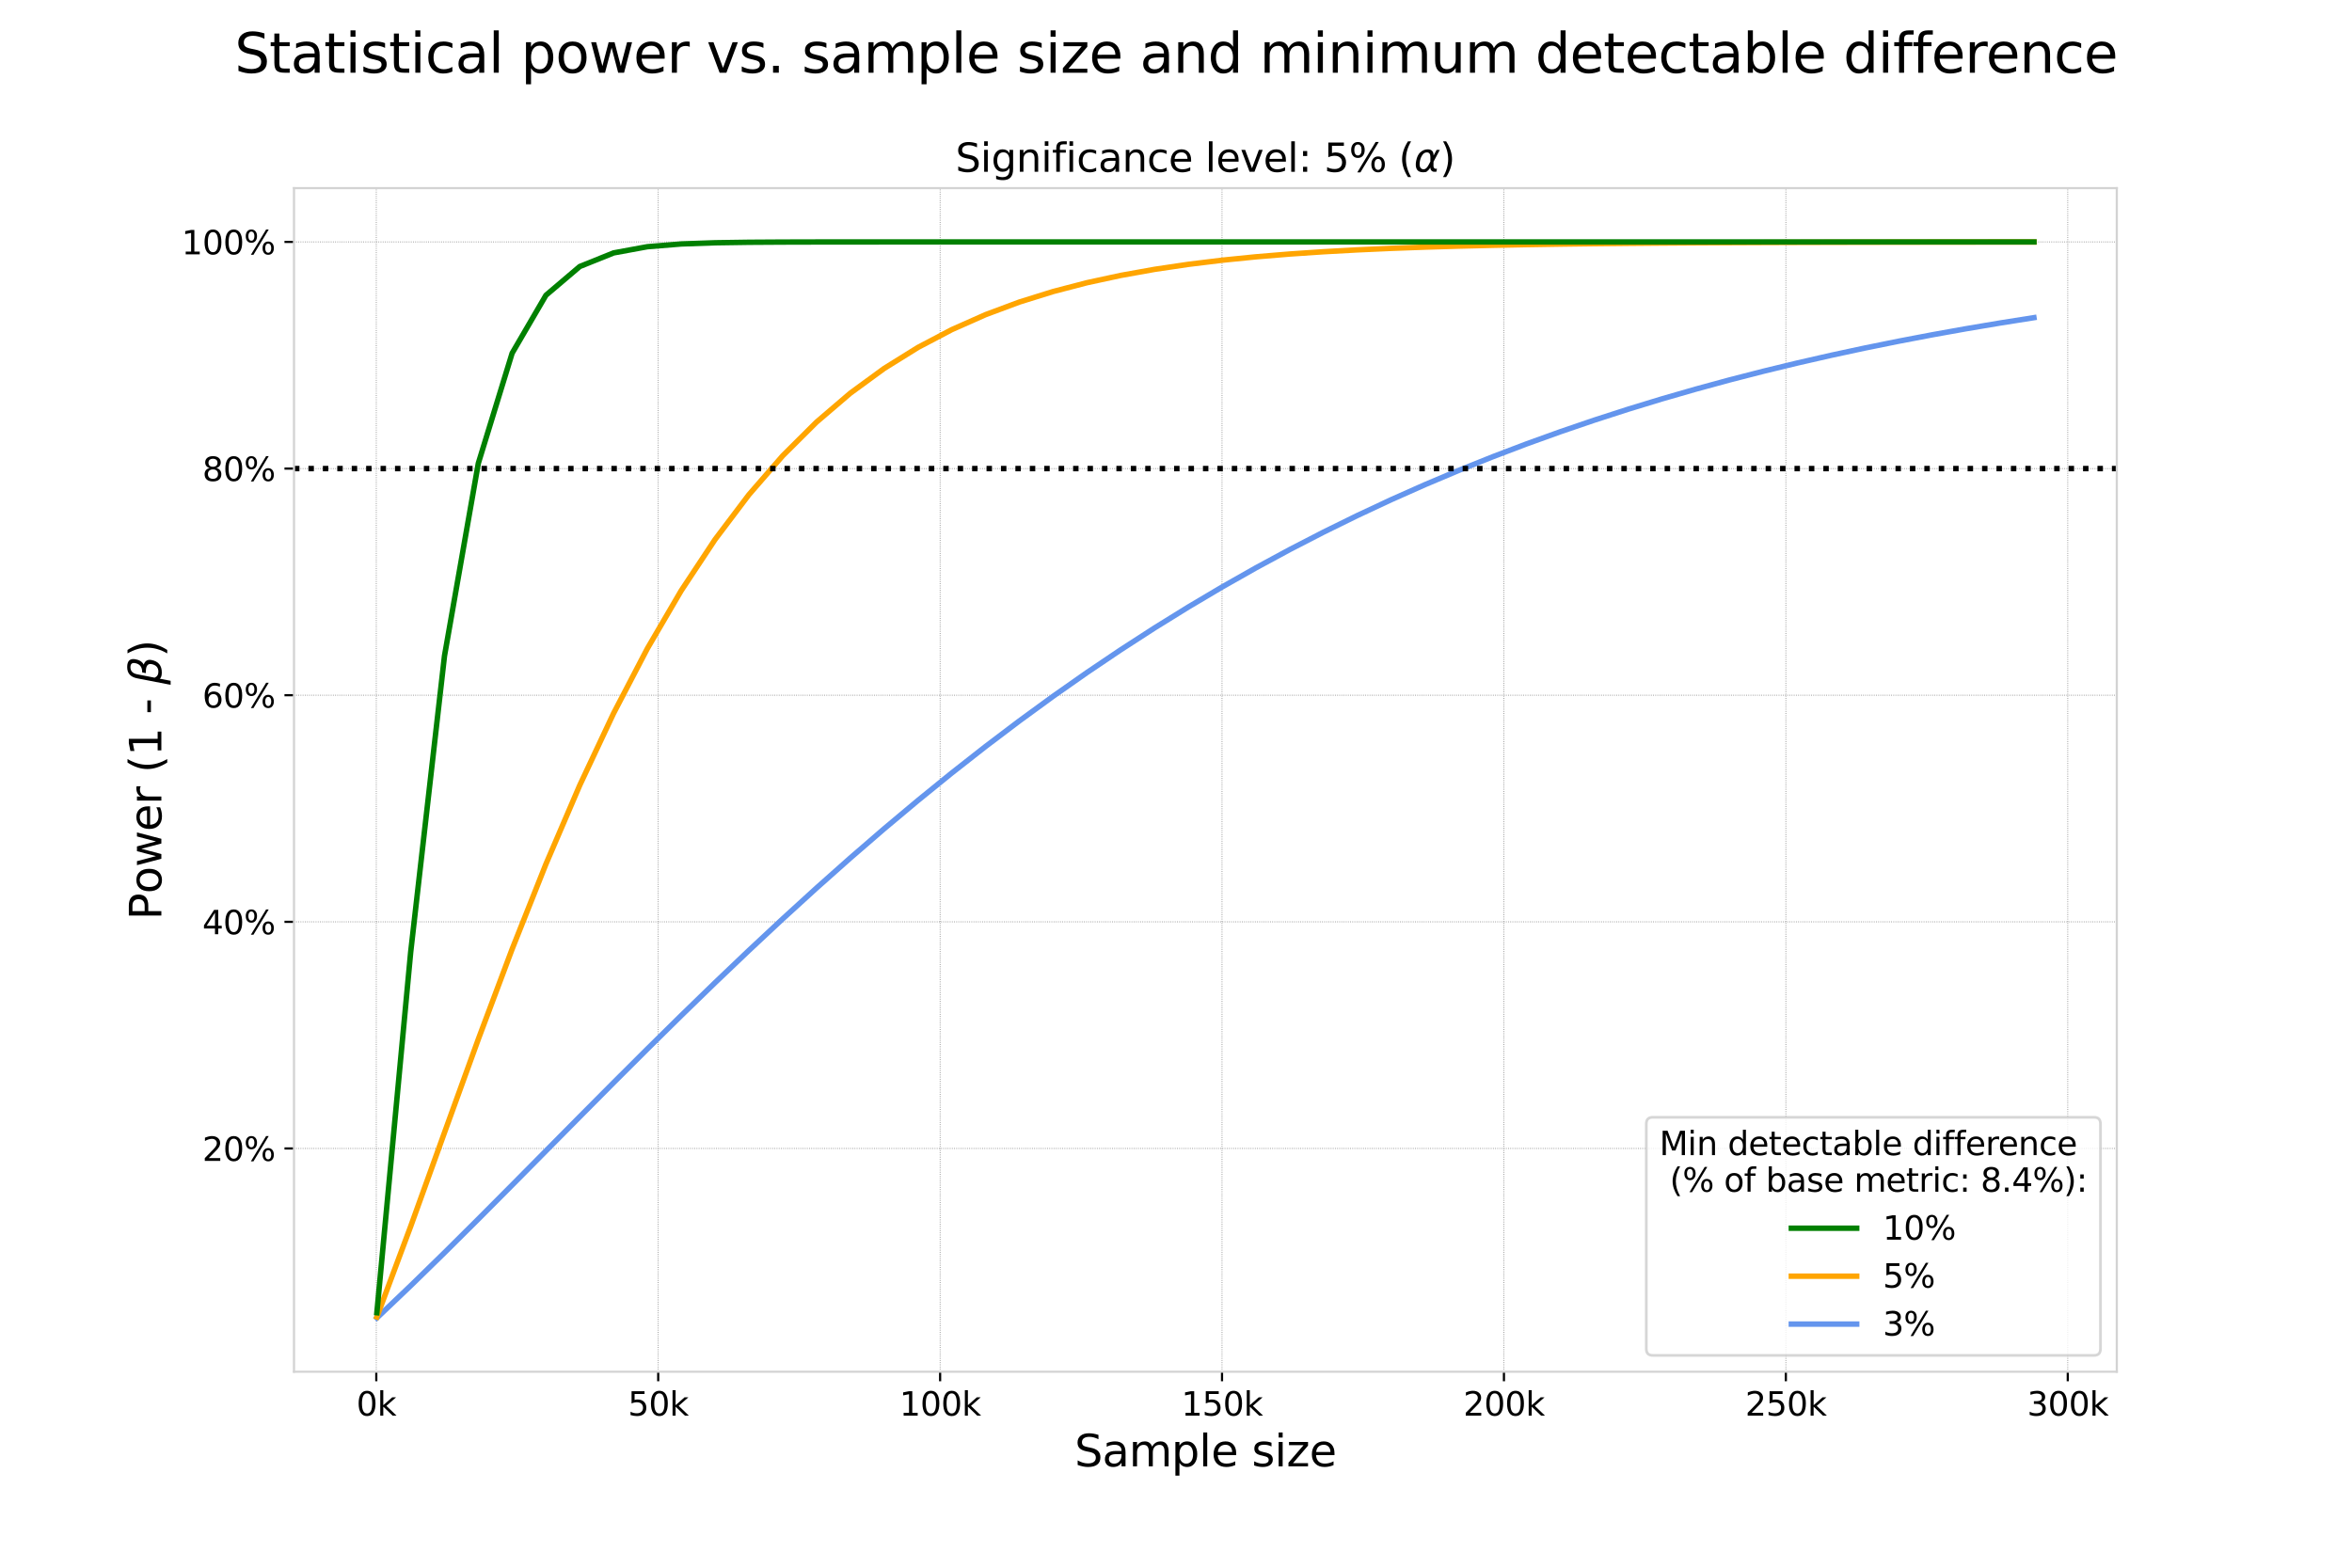 <?xml version="1.0" encoding="utf-8" standalone="no"?>
<!DOCTYPE svg PUBLIC "-//W3C//DTD SVG 1.1//EN"
  "http://www.w3.org/Graphics/SVG/1.1/DTD/svg11.dtd">
<svg height="576pt" version="1.1" viewBox="0 0 864 576" width="864pt" xmlns="http://www.w3.org/2000/svg" xmlns:xlink="http://www.w3.org/1999/xlink">
 <defs>
  <style type="text/css">*{stroke-linecap:butt;stroke-linejoin:round;}</style>
 </defs>
 <g id="figure_1">
  <g id="patch_1">
   <path d="M 0 576 
L 864 576 
L 864 0 
L 0 0 
z
" style="fill:#ffffff;"/>
  </g>
  <g id="axes_1">
   <g id="patch_2">
    <path d="M 108 504 
L 777.6 504 
L 777.6 69.12 
L 108 69.12 
z
" style="fill:#ffffff;"/>
   </g>
   <g id="matplotlib.axis_1">
    <g id="xtick_1">
     <g id="line2d_1">
      <path clip-path="url(#p4885c40aac)" d="M 138.229 504 
L 138.229 69.12 
" style="fill:none;stroke:#808080;stroke-dasharray:0.3,0.495;stroke-dashoffset:0;stroke-width:0.3;"/>
     </g>
     <g id="line2d_2">
      <defs>
       <path d="M 0 0 
L 0 3.5 
" id="m69c1e01cfa" style="stroke:#000000;stroke-width:0.8;"/>
      </defs>
      <g>
       <use style="stroke:#000000;stroke-width:0.8;" x="138.229" xlink:href="#m69c1e01cfa" y="504"/>
      </g>
     </g>
     <g id="text_1">
      <!-- 0k -->
      <g transform="translate(130.937 520.118)scale(0.12 -0.12)">
       <defs>
        <path d="M 2034 4250 
Q 1547 4250 1301 3770 
Q 1056 3291 1056 2328 
Q 1056 1369 1301 889 
Q 1547 409 2034 409 
Q 2525 409 2770 889 
Q 3016 1369 3016 2328 
Q 3016 3291 2770 3770 
Q 2525 4250 2034 4250 
z
M 2034 4750 
Q 2819 4750 3233 4129 
Q 3647 3509 3647 2328 
Q 3647 1150 3233 529 
Q 2819 -91 2034 -91 
Q 1250 -91 836 529 
Q 422 1150 422 2328 
Q 422 3509 836 4129 
Q 1250 4750 2034 4750 
z
" id="DejaVuSans-30" transform="scale(0.016)"/>
        <path d="M 581 4863 
L 1159 4863 
L 1159 1991 
L 2875 3500 
L 3609 3500 
L 1753 1863 
L 3688 0 
L 2938 0 
L 1159 1709 
L 1159 0 
L 581 0 
L 581 4863 
z
" id="DejaVuSans-6b" transform="scale(0.016)"/>
       </defs>
       <use xlink:href="#DejaVuSans-30"/>
       <use x="63.623" xlink:href="#DejaVuSans-6b"/>
      </g>
     </g>
    </g>
    <g id="xtick_2">
     <g id="line2d_3">
      <path clip-path="url(#p4885c40aac)" d="M 241.789 504 
L 241.789 69.12 
" style="fill:none;stroke:#808080;stroke-dasharray:0.3,0.495;stroke-dashoffset:0;stroke-width:0.3;"/>
     </g>
     <g id="line2d_4">
      <g>
       <use style="stroke:#000000;stroke-width:0.8;" x="241.789" xlink:href="#m69c1e01cfa" y="504"/>
      </g>
     </g>
     <g id="text_2">
      <!-- 50k -->
      <g transform="translate(230.679 520.118)scale(0.12 -0.12)">
       <defs>
        <path d="M 691 4666 
L 3169 4666 
L 3169 4134 
L 1269 4134 
L 1269 2991 
Q 1406 3038 1543 3061 
Q 1681 3084 1819 3084 
Q 2600 3084 3056 2656 
Q 3513 2228 3513 1497 
Q 3513 744 3044 326 
Q 2575 -91 1722 -91 
Q 1428 -91 1123 -41 
Q 819 9 494 109 
L 494 744 
Q 775 591 1075 516 
Q 1375 441 1709 441 
Q 2250 441 2565 725 
Q 2881 1009 2881 1497 
Q 2881 1984 2565 2268 
Q 2250 2553 1709 2553 
Q 1456 2553 1204 2497 
Q 953 2441 691 2322 
L 691 4666 
z
" id="DejaVuSans-35" transform="scale(0.016)"/>
       </defs>
       <use xlink:href="#DejaVuSans-35"/>
       <use x="63.623" xlink:href="#DejaVuSans-30"/>
       <use x="127.246" xlink:href="#DejaVuSans-6b"/>
      </g>
     </g>
    </g>
    <g id="xtick_3">
     <g id="line2d_5">
      <path clip-path="url(#p4885c40aac)" d="M 345.348 504 
L 345.348 69.12 
" style="fill:none;stroke:#808080;stroke-dasharray:0.3,0.495;stroke-dashoffset:0;stroke-width:0.3;"/>
     </g>
     <g id="line2d_6">
      <g>
       <use style="stroke:#000000;stroke-width:0.8;" x="345.348" xlink:href="#m69c1e01cfa" y="504"/>
      </g>
     </g>
     <g id="text_3">
      <!-- 100k -->
      <g transform="translate(330.422 520.118)scale(0.12 -0.12)">
       <defs>
        <path d="M 794 531 
L 1825 531 
L 1825 4091 
L 703 3866 
L 703 4441 
L 1819 4666 
L 2450 4666 
L 2450 531 
L 3481 531 
L 3481 0 
L 794 0 
L 794 531 
z
" id="DejaVuSans-31" transform="scale(0.016)"/>
       </defs>
       <use xlink:href="#DejaVuSans-31"/>
       <use x="63.623" xlink:href="#DejaVuSans-30"/>
       <use x="127.246" xlink:href="#DejaVuSans-30"/>
       <use x="190.869" xlink:href="#DejaVuSans-6b"/>
      </g>
     </g>
    </g>
    <g id="xtick_4">
     <g id="line2d_7">
      <path clip-path="url(#p4885c40aac)" d="M 448.908 504 
L 448.908 69.12 
" style="fill:none;stroke:#808080;stroke-dasharray:0.3,0.495;stroke-dashoffset:0;stroke-width:0.3;"/>
     </g>
     <g id="line2d_8">
      <g>
       <use style="stroke:#000000;stroke-width:0.8;" x="448.908" xlink:href="#m69c1e01cfa" y="504"/>
      </g>
     </g>
     <g id="text_4">
      <!-- 150k -->
      <g transform="translate(433.981 520.118)scale(0.12 -0.12)">
       <use xlink:href="#DejaVuSans-31"/>
       <use x="63.623" xlink:href="#DejaVuSans-35"/>
       <use x="127.246" xlink:href="#DejaVuSans-30"/>
       <use x="190.869" xlink:href="#DejaVuSans-6b"/>
      </g>
     </g>
    </g>
    <g id="xtick_5">
     <g id="line2d_9">
      <path clip-path="url(#p4885c40aac)" d="M 552.468 504 
L 552.468 69.12 
" style="fill:none;stroke:#808080;stroke-dasharray:0.3,0.495;stroke-dashoffset:0;stroke-width:0.3;"/>
     </g>
     <g id="line2d_10">
      <g>
       <use style="stroke:#000000;stroke-width:0.8;" x="552.468" xlink:href="#m69c1e01cfa" y="504"/>
      </g>
     </g>
     <g id="text_5">
      <!-- 200k -->
      <g transform="translate(537.541 520.118)scale(0.12 -0.12)">
       <defs>
        <path d="M 1228 531 
L 3431 531 
L 3431 0 
L 469 0 
L 469 531 
Q 828 903 1448 1529 
Q 2069 2156 2228 2338 
Q 2531 2678 2651 2914 
Q 2772 3150 2772 3378 
Q 2772 3750 2511 3984 
Q 2250 4219 1831 4219 
Q 1534 4219 1204 4116 
Q 875 4013 500 3803 
L 500 4441 
Q 881 4594 1212 4672 
Q 1544 4750 1819 4750 
Q 2544 4750 2975 4387 
Q 3406 4025 3406 3419 
Q 3406 3131 3298 2873 
Q 3191 2616 2906 2266 
Q 2828 2175 2409 1742 
Q 1991 1309 1228 531 
z
" id="DejaVuSans-32" transform="scale(0.016)"/>
       </defs>
       <use xlink:href="#DejaVuSans-32"/>
       <use x="63.623" xlink:href="#DejaVuSans-30"/>
       <use x="127.246" xlink:href="#DejaVuSans-30"/>
       <use x="190.869" xlink:href="#DejaVuSans-6b"/>
      </g>
     </g>
    </g>
    <g id="xtick_6">
     <g id="line2d_11">
      <path clip-path="url(#p4885c40aac)" d="M 656.027 504 
L 656.027 69.12 
" style="fill:none;stroke:#808080;stroke-dasharray:0.3,0.495;stroke-dashoffset:0;stroke-width:0.3;"/>
     </g>
     <g id="line2d_12">
      <g>
       <use style="stroke:#000000;stroke-width:0.8;" x="656.027" xlink:href="#m69c1e01cfa" y="504"/>
      </g>
     </g>
     <g id="text_6">
      <!-- 250k -->
      <g transform="translate(641.1 520.118)scale(0.12 -0.12)">
       <use xlink:href="#DejaVuSans-32"/>
       <use x="63.623" xlink:href="#DejaVuSans-35"/>
       <use x="127.246" xlink:href="#DejaVuSans-30"/>
       <use x="190.869" xlink:href="#DejaVuSans-6b"/>
      </g>
     </g>
    </g>
    <g id="xtick_7">
     <g id="line2d_13">
      <path clip-path="url(#p4885c40aac)" d="M 759.587 504 
L 759.587 69.12 
" style="fill:none;stroke:#808080;stroke-dasharray:0.3,0.495;stroke-dashoffset:0;stroke-width:0.3;"/>
     </g>
     <g id="line2d_14">
      <g>
       <use style="stroke:#000000;stroke-width:0.8;" x="759.587" xlink:href="#m69c1e01cfa" y="504"/>
      </g>
     </g>
     <g id="text_7">
      <!-- 300k -->
      <g transform="translate(744.66 520.118)scale(0.12 -0.12)">
       <defs>
        <path d="M 2597 2516 
Q 3050 2419 3304 2112 
Q 3559 1806 3559 1356 
Q 3559 666 3084 287 
Q 2609 -91 1734 -91 
Q 1441 -91 1130 -33 
Q 819 25 488 141 
L 488 750 
Q 750 597 1062 519 
Q 1375 441 1716 441 
Q 2309 441 2620 675 
Q 2931 909 2931 1356 
Q 2931 1769 2642 2001 
Q 2353 2234 1838 2234 
L 1294 2234 
L 1294 2753 
L 1863 2753 
Q 2328 2753 2575 2939 
Q 2822 3125 2822 3475 
Q 2822 3834 2567 4026 
Q 2313 4219 1838 4219 
Q 1578 4219 1281 4162 
Q 984 4106 628 3988 
L 628 4550 
Q 988 4650 1302 4700 
Q 1616 4750 1894 4750 
Q 2613 4750 3031 4423 
Q 3450 4097 3450 3541 
Q 3450 3153 3228 2886 
Q 3006 2619 2597 2516 
z
" id="DejaVuSans-33" transform="scale(0.016)"/>
       </defs>
       <use xlink:href="#DejaVuSans-33"/>
       <use x="63.623" xlink:href="#DejaVuSans-30"/>
       <use x="127.246" xlink:href="#DejaVuSans-30"/>
       <use x="190.869" xlink:href="#DejaVuSans-6b"/>
      </g>
     </g>
    </g>
    <g id="text_8">
     <!-- Sample size -->
     <g transform="translate(394.749 538.771)scale(0.16 -0.16)">
      <defs>
       <path d="M 3425 4513 
L 3425 3897 
Q 3066 4069 2747 4153 
Q 2428 4238 2131 4238 
Q 1616 4238 1336 4038 
Q 1056 3838 1056 3469 
Q 1056 3159 1242 3001 
Q 1428 2844 1947 2747 
L 2328 2669 
Q 3034 2534 3370 2195 
Q 3706 1856 3706 1288 
Q 3706 609 3251 259 
Q 2797 -91 1919 -91 
Q 1588 -91 1214 -16 
Q 841 59 441 206 
L 441 856 
Q 825 641 1194 531 
Q 1563 422 1919 422 
Q 2459 422 2753 634 
Q 3047 847 3047 1241 
Q 3047 1584 2836 1778 
Q 2625 1972 2144 2069 
L 1759 2144 
Q 1053 2284 737 2584 
Q 422 2884 422 3419 
Q 422 4038 858 4394 
Q 1294 4750 2059 4750 
Q 2388 4750 2728 4690 
Q 3069 4631 3425 4513 
z
" id="DejaVuSans-53" transform="scale(0.016)"/>
       <path d="M 2194 1759 
Q 1497 1759 1228 1600 
Q 959 1441 959 1056 
Q 959 750 1161 570 
Q 1363 391 1709 391 
Q 2188 391 2477 730 
Q 2766 1069 2766 1631 
L 2766 1759 
L 2194 1759 
z
M 3341 1997 
L 3341 0 
L 2766 0 
L 2766 531 
Q 2569 213 2275 61 
Q 1981 -91 1556 -91 
Q 1019 -91 701 211 
Q 384 513 384 1019 
Q 384 1609 779 1909 
Q 1175 2209 1959 2209 
L 2766 2209 
L 2766 2266 
Q 2766 2663 2505 2880 
Q 2244 3097 1772 3097 
Q 1472 3097 1187 3025 
Q 903 2953 641 2809 
L 641 3341 
Q 956 3463 1253 3523 
Q 1550 3584 1831 3584 
Q 2591 3584 2966 3190 
Q 3341 2797 3341 1997 
z
" id="DejaVuSans-61" transform="scale(0.016)"/>
       <path d="M 3328 2828 
Q 3544 3216 3844 3400 
Q 4144 3584 4550 3584 
Q 5097 3584 5394 3201 
Q 5691 2819 5691 2113 
L 5691 0 
L 5113 0 
L 5113 2094 
Q 5113 2597 4934 2840 
Q 4756 3084 4391 3084 
Q 3944 3084 3684 2787 
Q 3425 2491 3425 1978 
L 3425 0 
L 2847 0 
L 2847 2094 
Q 2847 2600 2669 2842 
Q 2491 3084 2119 3084 
Q 1678 3084 1418 2786 
Q 1159 2488 1159 1978 
L 1159 0 
L 581 0 
L 581 3500 
L 1159 3500 
L 1159 2956 
Q 1356 3278 1631 3431 
Q 1906 3584 2284 3584 
Q 2666 3584 2933 3390 
Q 3200 3197 3328 2828 
z
" id="DejaVuSans-6d" transform="scale(0.016)"/>
       <path d="M 1159 525 
L 1159 -1331 
L 581 -1331 
L 581 3500 
L 1159 3500 
L 1159 2969 
Q 1341 3281 1617 3432 
Q 1894 3584 2278 3584 
Q 2916 3584 3314 3078 
Q 3713 2572 3713 1747 
Q 3713 922 3314 415 
Q 2916 -91 2278 -91 
Q 1894 -91 1617 61 
Q 1341 213 1159 525 
z
M 3116 1747 
Q 3116 2381 2855 2742 
Q 2594 3103 2138 3103 
Q 1681 3103 1420 2742 
Q 1159 2381 1159 1747 
Q 1159 1113 1420 752 
Q 1681 391 2138 391 
Q 2594 391 2855 752 
Q 3116 1113 3116 1747 
z
" id="DejaVuSans-70" transform="scale(0.016)"/>
       <path d="M 603 4863 
L 1178 4863 
L 1178 0 
L 603 0 
L 603 4863 
z
" id="DejaVuSans-6c" transform="scale(0.016)"/>
       <path d="M 3597 1894 
L 3597 1613 
L 953 1613 
Q 991 1019 1311 708 
Q 1631 397 2203 397 
Q 2534 397 2845 478 
Q 3156 559 3463 722 
L 3463 178 
Q 3153 47 2828 -22 
Q 2503 -91 2169 -91 
Q 1331 -91 842 396 
Q 353 884 353 1716 
Q 353 2575 817 3079 
Q 1281 3584 2069 3584 
Q 2775 3584 3186 3129 
Q 3597 2675 3597 1894 
z
M 3022 2063 
Q 3016 2534 2758 2815 
Q 2500 3097 2075 3097 
Q 1594 3097 1305 2825 
Q 1016 2553 972 2059 
L 3022 2063 
z
" id="DejaVuSans-65" transform="scale(0.016)"/>
       <path id="DejaVuSans-20" transform="scale(0.016)"/>
       <path d="M 2834 3397 
L 2834 2853 
Q 2591 2978 2328 3040 
Q 2066 3103 1784 3103 
Q 1356 3103 1142 2972 
Q 928 2841 928 2578 
Q 928 2378 1081 2264 
Q 1234 2150 1697 2047 
L 1894 2003 
Q 2506 1872 2764 1633 
Q 3022 1394 3022 966 
Q 3022 478 2636 193 
Q 2250 -91 1575 -91 
Q 1294 -91 989 -36 
Q 684 19 347 128 
L 347 722 
Q 666 556 975 473 
Q 1284 391 1588 391 
Q 1994 391 2212 530 
Q 2431 669 2431 922 
Q 2431 1156 2273 1281 
Q 2116 1406 1581 1522 
L 1381 1569 
Q 847 1681 609 1914 
Q 372 2147 372 2553 
Q 372 3047 722 3315 
Q 1072 3584 1716 3584 
Q 2034 3584 2315 3537 
Q 2597 3491 2834 3397 
z
" id="DejaVuSans-73" transform="scale(0.016)"/>
       <path d="M 603 3500 
L 1178 3500 
L 1178 0 
L 603 0 
L 603 3500 
z
M 603 4863 
L 1178 4863 
L 1178 4134 
L 603 4134 
L 603 4863 
z
" id="DejaVuSans-69" transform="scale(0.016)"/>
       <path d="M 353 3500 
L 3084 3500 
L 3084 2975 
L 922 459 
L 3084 459 
L 3084 0 
L 275 0 
L 275 525 
L 2438 3041 
L 353 3041 
L 353 3500 
z
" id="DejaVuSans-7a" transform="scale(0.016)"/>
      </defs>
      <use xlink:href="#DejaVuSans-53"/>
      <use x="63.477" xlink:href="#DejaVuSans-61"/>
      <use x="124.756" xlink:href="#DejaVuSans-6d"/>
      <use x="222.168" xlink:href="#DejaVuSans-70"/>
      <use x="285.645" xlink:href="#DejaVuSans-6c"/>
      <use x="313.428" xlink:href="#DejaVuSans-65"/>
      <use x="374.951" xlink:href="#DejaVuSans-20"/>
      <use x="406.738" xlink:href="#DejaVuSans-73"/>
      <use x="458.838" xlink:href="#DejaVuSans-69"/>
      <use x="486.621" xlink:href="#DejaVuSans-7a"/>
      <use x="539.111" xlink:href="#DejaVuSans-65"/>
     </g>
    </g>
   </g>
   <g id="matplotlib.axis_2">
    <g id="ytick_1">
     <g id="line2d_15">
      <path clip-path="url(#p4885c40aac)" d="M 108 421.973 
L 777.6 421.973 
" style="fill:none;stroke:#808080;stroke-dasharray:0.3,0.495;stroke-dashoffset:0;stroke-width:0.3;"/>
     </g>
     <g id="line2d_16">
      <defs>
       <path d="M 0 0 
L -3.5 0 
" id="md72b077696" style="stroke:#000000;stroke-width:0.8;"/>
      </defs>
      <g>
       <use style="stroke:#000000;stroke-width:0.8;" x="108" xlink:href="#md72b077696" y="421.973"/>
      </g>
     </g>
     <g id="text_9">
      <!-- 20% -->
      <g transform="translate(74.328 426.532)scale(0.12 -0.12)">
       <defs>
        <path d="M 4653 2053 
Q 4381 2053 4226 1822 
Q 4072 1591 4072 1178 
Q 4072 772 4226 539 
Q 4381 306 4653 306 
Q 4919 306 5073 539 
Q 5228 772 5228 1178 
Q 5228 1588 5073 1820 
Q 4919 2053 4653 2053 
z
M 4653 2450 
Q 5147 2450 5437 2106 
Q 5728 1763 5728 1178 
Q 5728 594 5436 251 
Q 5144 -91 4653 -91 
Q 4153 -91 3862 251 
Q 3572 594 3572 1178 
Q 3572 1766 3864 2108 
Q 4156 2450 4653 2450 
z
M 1428 4353 
Q 1159 4353 1004 4120 
Q 850 3888 850 3481 
Q 850 3069 1003 2837 
Q 1156 2606 1428 2606 
Q 1700 2606 1854 2837 
Q 2009 3069 2009 3481 
Q 2009 3884 1853 4118 
Q 1697 4353 1428 4353 
z
M 4250 4750 
L 4750 4750 
L 1831 -91 
L 1331 -91 
L 4250 4750 
z
M 1428 4750 
Q 1922 4750 2215 4408 
Q 2509 4066 2509 3481 
Q 2509 2891 2217 2550 
Q 1925 2209 1428 2209 
Q 931 2209 642 2551 
Q 353 2894 353 3481 
Q 353 4063 643 4406 
Q 934 4750 1428 4750 
z
" id="DejaVuSans-25" transform="scale(0.016)"/>
       </defs>
       <use xlink:href="#DejaVuSans-32"/>
       <use x="63.623" xlink:href="#DejaVuSans-30"/>
       <use x="127.246" xlink:href="#DejaVuSans-25"/>
      </g>
     </g>
    </g>
    <g id="ytick_2">
     <g id="line2d_17">
      <path clip-path="url(#p4885c40aac)" d="M 108 338.702 
L 777.6 338.702 
" style="fill:none;stroke:#808080;stroke-dasharray:0.3,0.495;stroke-dashoffset:0;stroke-width:0.3;"/>
     </g>
     <g id="line2d_18">
      <g>
       <use style="stroke:#000000;stroke-width:0.8;" x="108" xlink:href="#md72b077696" y="338.702"/>
      </g>
     </g>
     <g id="text_10">
      <!-- 40% -->
      <g transform="translate(74.328 343.261)scale(0.12 -0.12)">
       <defs>
        <path d="M 2419 4116 
L 825 1625 
L 2419 1625 
L 2419 4116 
z
M 2253 4666 
L 3047 4666 
L 3047 1625 
L 3713 1625 
L 3713 1100 
L 3047 1100 
L 3047 0 
L 2419 0 
L 2419 1100 
L 313 1100 
L 313 1709 
L 2253 4666 
z
" id="DejaVuSans-34" transform="scale(0.016)"/>
       </defs>
       <use xlink:href="#DejaVuSans-34"/>
       <use x="63.623" xlink:href="#DejaVuSans-30"/>
       <use x="127.246" xlink:href="#DejaVuSans-25"/>
      </g>
     </g>
    </g>
    <g id="ytick_3">
     <g id="line2d_19">
      <path clip-path="url(#p4885c40aac)" d="M 108 255.43 
L 777.6 255.43 
" style="fill:none;stroke:#808080;stroke-dasharray:0.3,0.495;stroke-dashoffset:0;stroke-width:0.3;"/>
     </g>
     <g id="line2d_20">
      <g>
       <use style="stroke:#000000;stroke-width:0.8;" x="108" xlink:href="#md72b077696" y="255.43"/>
      </g>
     </g>
     <g id="text_11">
      <!-- 60% -->
      <g transform="translate(74.328 259.989)scale(0.12 -0.12)">
       <defs>
        <path d="M 2113 2584 
Q 1688 2584 1439 2293 
Q 1191 2003 1191 1497 
Q 1191 994 1439 701 
Q 1688 409 2113 409 
Q 2538 409 2786 701 
Q 3034 994 3034 1497 
Q 3034 2003 2786 2293 
Q 2538 2584 2113 2584 
z
M 3366 4563 
L 3366 3988 
Q 3128 4100 2886 4159 
Q 2644 4219 2406 4219 
Q 1781 4219 1451 3797 
Q 1122 3375 1075 2522 
Q 1259 2794 1537 2939 
Q 1816 3084 2150 3084 
Q 2853 3084 3261 2657 
Q 3669 2231 3669 1497 
Q 3669 778 3244 343 
Q 2819 -91 2113 -91 
Q 1303 -91 875 529 
Q 447 1150 447 2328 
Q 447 3434 972 4092 
Q 1497 4750 2381 4750 
Q 2619 4750 2861 4703 
Q 3103 4656 3366 4563 
z
" id="DejaVuSans-36" transform="scale(0.016)"/>
       </defs>
       <use xlink:href="#DejaVuSans-36"/>
       <use x="63.623" xlink:href="#DejaVuSans-30"/>
       <use x="127.246" xlink:href="#DejaVuSans-25"/>
      </g>
     </g>
    </g>
    <g id="ytick_4">
     <g id="line2d_21">
      <path clip-path="url(#p4885c40aac)" d="M 108 172.159 
L 777.6 172.159 
" style="fill:none;stroke:#808080;stroke-dasharray:0.3,0.495;stroke-dashoffset:0;stroke-width:0.3;"/>
     </g>
     <g id="line2d_22">
      <g>
       <use style="stroke:#000000;stroke-width:0.8;" x="108" xlink:href="#md72b077696" y="172.159"/>
      </g>
     </g>
     <g id="text_12">
      <!-- 80% -->
      <g transform="translate(74.328 176.718)scale(0.12 -0.12)">
       <defs>
        <path d="M 2034 2216 
Q 1584 2216 1326 1975 
Q 1069 1734 1069 1313 
Q 1069 891 1326 650 
Q 1584 409 2034 409 
Q 2484 409 2743 651 
Q 3003 894 3003 1313 
Q 3003 1734 2745 1975 
Q 2488 2216 2034 2216 
z
M 1403 2484 
Q 997 2584 770 2862 
Q 544 3141 544 3541 
Q 544 4100 942 4425 
Q 1341 4750 2034 4750 
Q 2731 4750 3128 4425 
Q 3525 4100 3525 3541 
Q 3525 3141 3298 2862 
Q 3072 2584 2669 2484 
Q 3125 2378 3379 2068 
Q 3634 1759 3634 1313 
Q 3634 634 3220 271 
Q 2806 -91 2034 -91 
Q 1263 -91 848 271 
Q 434 634 434 1313 
Q 434 1759 690 2068 
Q 947 2378 1403 2484 
z
M 1172 3481 
Q 1172 3119 1398 2916 
Q 1625 2713 2034 2713 
Q 2441 2713 2670 2916 
Q 2900 3119 2900 3481 
Q 2900 3844 2670 4047 
Q 2441 4250 2034 4250 
Q 1625 4250 1398 4047 
Q 1172 3844 1172 3481 
z
" id="DejaVuSans-38" transform="scale(0.016)"/>
       </defs>
       <use xlink:href="#DejaVuSans-38"/>
       <use x="63.623" xlink:href="#DejaVuSans-30"/>
       <use x="127.246" xlink:href="#DejaVuSans-25"/>
      </g>
     </g>
    </g>
    <g id="ytick_5">
     <g id="line2d_23">
      <path clip-path="url(#p4885c40aac)" d="M 108 88.887 
L 777.6 88.887 
" style="fill:none;stroke:#808080;stroke-dasharray:0.3,0.495;stroke-dashoffset:0;stroke-width:0.3;"/>
     </g>
     <g id="line2d_24">
      <g>
       <use style="stroke:#000000;stroke-width:0.8;" x="108" xlink:href="#md72b077696" y="88.887"/>
      </g>
     </g>
     <g id="text_13">
      <!-- 100% -->
      <g transform="translate(66.693 93.446)scale(0.12 -0.12)">
       <use xlink:href="#DejaVuSans-31"/>
       <use x="63.623" xlink:href="#DejaVuSans-30"/>
       <use x="127.246" xlink:href="#DejaVuSans-30"/>
       <use x="190.869" xlink:href="#DejaVuSans-25"/>
      </g>
     </g>
    </g>
    <g id="text_14">
     <!-- Power (1 - $\beta$) -->
     <g transform="translate(59.333 338)rotate(-90)scale(0.16 -0.16)">
      <defs>
       <path d="M 1259 4147 
L 1259 2394 
L 2053 2394 
Q 2494 2394 2734 2622 
Q 2975 2850 2975 3272 
Q 2975 3691 2734 3919 
Q 2494 4147 2053 4147 
L 1259 4147 
z
M 628 4666 
L 2053 4666 
Q 2838 4666 3239 4311 
Q 3641 3956 3641 3272 
Q 3641 2581 3239 2228 
Q 2838 1875 2053 1875 
L 1259 1875 
L 1259 0 
L 628 0 
L 628 4666 
z
" id="DejaVuSans-50" transform="scale(0.016)"/>
       <path d="M 1959 3097 
Q 1497 3097 1228 2736 
Q 959 2375 959 1747 
Q 959 1119 1226 758 
Q 1494 397 1959 397 
Q 2419 397 2687 759 
Q 2956 1122 2956 1747 
Q 2956 2369 2687 2733 
Q 2419 3097 1959 3097 
z
M 1959 3584 
Q 2709 3584 3137 3096 
Q 3566 2609 3566 1747 
Q 3566 888 3137 398 
Q 2709 -91 1959 -91 
Q 1206 -91 779 398 
Q 353 888 353 1747 
Q 353 2609 779 3096 
Q 1206 3584 1959 3584 
z
" id="DejaVuSans-6f" transform="scale(0.016)"/>
       <path d="M 269 3500 
L 844 3500 
L 1563 769 
L 2278 3500 
L 2956 3500 
L 3675 769 
L 4391 3500 
L 4966 3500 
L 4050 0 
L 3372 0 
L 2619 2869 
L 1863 0 
L 1184 0 
L 269 3500 
z
" id="DejaVuSans-77" transform="scale(0.016)"/>
       <path d="M 2631 2963 
Q 2534 3019 2420 3045 
Q 2306 3072 2169 3072 
Q 1681 3072 1420 2755 
Q 1159 2438 1159 1844 
L 1159 0 
L 581 0 
L 581 3500 
L 1159 3500 
L 1159 2956 
Q 1341 3275 1631 3429 
Q 1922 3584 2338 3584 
Q 2397 3584 2469 3576 
Q 2541 3569 2628 3553 
L 2631 2963 
z
" id="DejaVuSans-72" transform="scale(0.016)"/>
       <path d="M 1984 4856 
Q 1566 4138 1362 3434 
Q 1159 2731 1159 2009 
Q 1159 1288 1364 580 
Q 1569 -128 1984 -844 
L 1484 -844 
Q 1016 -109 783 600 
Q 550 1309 550 2009 
Q 550 2706 781 3412 
Q 1013 4119 1484 4856 
L 1984 4856 
z
" id="DejaVuSans-28" transform="scale(0.016)"/>
       <path d="M 313 2009 
L 1997 2009 
L 1997 1497 
L 313 1497 
L 313 2009 
z
" id="DejaVuSans-2d" transform="scale(0.016)"/>
       <path d="M 872 216 
L 572 -1331 
L -6 -1331 
L 928 3478 
Q 1206 4903 2538 4903 
Q 3888 4903 3659 3700 
Q 3503 2844 2894 2531 
Q 3713 2250 3553 1416 
Q 3272 -69 1759 -66 
Q 1097 -63 872 216 
z
M 1019 966 
Q 1259 422 1875 425 
Q 2775 425 2966 1406 
Q 3138 2288 1675 2219 
L 1778 2750 
Q 2909 2731 3106 3750 
Q 3241 4438 2509 4434 
Q 1691 4434 1503 3459 
L 1019 966 
z
" id="DejaVuSans-Oblique-3b2" transform="scale(0.016)"/>
       <path d="M 513 4856 
L 1013 4856 
Q 1481 4119 1714 3412 
Q 1947 2706 1947 2009 
Q 1947 1309 1714 600 
Q 1481 -109 1013 -844 
L 513 -844 
Q 928 -128 1133 580 
Q 1338 1288 1338 2009 
Q 1338 2731 1133 3434 
Q 928 4138 513 4856 
z
" id="DejaVuSans-29" transform="scale(0.016)"/>
      </defs>
      <use transform="translate(0 0.391)" xlink:href="#DejaVuSans-50"/>
      <use transform="translate(60.303 0.391)" xlink:href="#DejaVuSans-6f"/>
      <use transform="translate(121.484 0.391)" xlink:href="#DejaVuSans-77"/>
      <use transform="translate(203.271 0.391)" xlink:href="#DejaVuSans-65"/>
      <use transform="translate(264.795 0.391)" xlink:href="#DejaVuSans-72"/>
      <use transform="translate(305.908 0.391)" xlink:href="#DejaVuSans-20"/>
      <use transform="translate(337.695 0.391)" xlink:href="#DejaVuSans-28"/>
      <use transform="translate(376.709 0.391)" xlink:href="#DejaVuSans-31"/>
      <use transform="translate(440.332 0.391)" xlink:href="#DejaVuSans-20"/>
      <use transform="translate(472.119 0.391)" xlink:href="#DejaVuSans-2d"/>
      <use transform="translate(508.203 0.391)" xlink:href="#DejaVuSans-20"/>
      <use transform="translate(539.99 0.391)" xlink:href="#DejaVuSans-Oblique-3b2"/>
      <use transform="translate(603.809 0.391)" xlink:href="#DejaVuSans-29"/>
     </g>
    </g>
   </g>
   <g id="line2d_25">
    <path clip-path="url(#p4885c40aac)" d="M 138.436 484.233 
L 150.859 472.397 
L 163.282 460.258 
L 175.705 447.904 
L 188.128 435.414 
L 200.551 422.857 
L 212.974 410.297 
L 225.397 397.792 
L 237.82 385.39 
L 250.243 373.136 
L 262.666 361.067 
L 275.089 349.218 
L 287.512 337.616 
L 299.935 326.285 
L 312.358 315.245 
L 324.781 304.512 
L 337.204 294.1 
L 349.627 284.017 
L 362.05 274.271 
L 374.473 264.867 
L 386.896 255.808 
L 399.319 247.092 
L 411.742 238.721 
L 424.165 230.69 
L 436.588 222.996 
L 449.012 215.634 
L 461.435 208.598 
L 473.858 201.88 
L 486.281 195.474 
L 498.704 189.37 
L 511.127 183.561 
L 523.55 178.037 
L 535.973 172.789 
L 548.396 167.807 
L 560.819 163.083 
L 573.242 158.606 
L 585.665 154.366 
L 598.088 150.355 
L 610.511 146.561 
L 622.934 142.978 
L 635.357 139.593 
L 647.78 136.4 
L 660.203 133.389 
L 672.626 130.551 
L 685.049 127.878 
L 697.472 125.362 
L 709.895 122.995 
L 722.318 120.769 
L 734.741 118.677 
L 747.164 116.712 
" style="fill:none;stroke:#6495ed;stroke-linecap:square;stroke-width:2;"/>
   </g>
   <g id="line2d_26">
    <path clip-path="url(#p4885c40aac)" d="M 138.436 483.892 
L 150.859 450.603 
L 163.282 416.12 
L 175.705 381.824 
L 188.128 348.713 
L 200.551 317.467 
L 212.974 288.514 
L 225.397 262.082 
L 237.82 238.255 
L 250.243 217.005 
L 262.666 198.231 
L 275.089 181.778 
L 287.512 167.465 
L 299.935 155.095 
L 312.358 144.467 
L 324.781 135.384 
L 337.204 127.659 
L 349.627 121.12 
L 362.05 115.607 
L 374.473 110.977 
L 386.896 107.103 
L 399.319 103.871 
L 411.742 101.185 
L 424.165 98.958 
L 436.588 97.117 
L 449.012 95.599 
L 461.435 94.35 
L 473.858 93.326 
L 486.281 92.488 
L 498.704 91.803 
L 511.127 91.244 
L 523.55 90.79 
L 535.973 90.42 
L 548.396 90.121 
L 560.819 89.879 
L 573.242 89.683 
L 585.665 89.525 
L 598.088 89.398 
L 610.511 89.296 
L 622.934 89.213 
L 635.357 89.147 
L 647.78 89.095 
L 660.203 89.052 
L 672.626 89.018 
L 685.049 88.992 
L 697.472 88.97 
L 709.895 88.953 
L 722.318 88.939 
L 734.741 88.928 
L 747.164 88.92 
" style="fill:none;stroke:#ffa500;stroke-linecap:square;stroke-width:2;"/>
   </g>
   <g id="line2d_27">
    <path clip-path="url(#p4885c40aac)" d="M 138.436 482.327 
L 150.859 349.879 
L 163.282 240.995 
L 175.705 170.241 
L 188.128 129.771 
L 200.551 108.474 
L 212.974 97.919 
L 225.397 92.923 
L 237.82 90.643 
L 250.243 89.634 
L 262.666 89.199 
L 275.089 89.015 
L 287.512 88.939 
L 299.935 88.908 
L 312.358 88.895 
L 324.781 88.89 
L 337.204 88.888 
L 349.627 88.888 
L 362.05 88.887 
L 374.473 88.887 
L 386.896 88.887 
L 399.319 88.887 
L 411.742 88.887 
L 424.165 88.887 
L 436.588 88.887 
L 449.012 88.887 
L 461.435 88.887 
L 473.858 88.887 
L 486.281 88.887 
L 498.704 88.887 
L 511.127 88.887 
L 523.55 88.887 
L 535.973 88.887 
L 548.396 88.887 
L 560.819 88.887 
L 573.242 88.887 
L 585.665 88.887 
L 598.088 88.887 
L 610.511 88.887 
L 622.934 88.887 
L 635.357 88.887 
L 647.78 88.887 
L 660.203 88.887 
L 672.626 88.887 
L 685.049 88.887 
L 697.472 88.887 
L 709.895 88.887 
L 722.318 88.887 
L 734.741 88.887 
L 747.164 88.887 
" style="fill:none;stroke:#008000;stroke-linecap:square;stroke-width:2;"/>
   </g>
   <g id="line2d_28"/>
   <g id="line2d_29"/>
   <g id="line2d_30"/>
   <g id="line2d_31">
    <path clip-path="url(#p4885c40aac)" d="M 108 172.159 
L 777.6 172.159 
" style="fill:none;stroke:#000000;stroke-dasharray:2,3.3;stroke-dashoffset:0;stroke-width:2;"/>
   </g>
   <g id="patch_3">
    <path d="M 108 504 
L 108 69.12 
" style="fill:none;stroke:#d3d3d3;stroke-linecap:square;stroke-linejoin:miter;stroke-width:0.8;"/>
   </g>
   <g id="patch_4">
    <path d="M 777.6 504 
L 777.6 69.12 
" style="fill:none;stroke:#d3d3d3;stroke-linecap:square;stroke-linejoin:miter;stroke-width:0.8;"/>
   </g>
   <g id="patch_5">
    <path d="M 108 504 
L 777.6 504 
" style="fill:none;stroke:#d3d3d3;stroke-linecap:square;stroke-linejoin:miter;stroke-width:0.8;"/>
   </g>
   <g id="patch_6">
    <path d="M 108 69.12 
L 777.6 69.12 
" style="fill:none;stroke:#d3d3d3;stroke-linecap:square;stroke-linejoin:miter;stroke-width:0.8;"/>
   </g>
   <g id="text_15">
    <!-- Significance level: 5% ($\alpha$) -->
    <g transform="translate(351 63.12)scale(0.144 -0.144)">
     <defs>
      <path d="M 2906 1791 
Q 2906 2416 2648 2759 
Q 2391 3103 1925 3103 
Q 1463 3103 1205 2759 
Q 947 2416 947 1791 
Q 947 1169 1205 825 
Q 1463 481 1925 481 
Q 2391 481 2648 825 
Q 2906 1169 2906 1791 
z
M 3481 434 
Q 3481 -459 3084 -895 
Q 2688 -1331 1869 -1331 
Q 1566 -1331 1297 -1286 
Q 1028 -1241 775 -1147 
L 775 -588 
Q 1028 -725 1275 -790 
Q 1522 -856 1778 -856 
Q 2344 -856 2625 -561 
Q 2906 -266 2906 331 
L 2906 616 
Q 2728 306 2450 153 
Q 2172 0 1784 0 
Q 1141 0 747 490 
Q 353 981 353 1791 
Q 353 2603 747 3093 
Q 1141 3584 1784 3584 
Q 2172 3584 2450 3431 
Q 2728 3278 2906 2969 
L 2906 3500 
L 3481 3500 
L 3481 434 
z
" id="DejaVuSans-67" transform="scale(0.016)"/>
      <path d="M 3513 2113 
L 3513 0 
L 2938 0 
L 2938 2094 
Q 2938 2591 2744 2837 
Q 2550 3084 2163 3084 
Q 1697 3084 1428 2787 
Q 1159 2491 1159 1978 
L 1159 0 
L 581 0 
L 581 3500 
L 1159 3500 
L 1159 2956 
Q 1366 3272 1645 3428 
Q 1925 3584 2291 3584 
Q 2894 3584 3203 3211 
Q 3513 2838 3513 2113 
z
" id="DejaVuSans-6e" transform="scale(0.016)"/>
      <path d="M 2375 4863 
L 2375 4384 
L 1825 4384 
Q 1516 4384 1395 4259 
Q 1275 4134 1275 3809 
L 1275 3500 
L 2222 3500 
L 2222 3053 
L 1275 3053 
L 1275 0 
L 697 0 
L 697 3053 
L 147 3053 
L 147 3500 
L 697 3500 
L 697 3744 
Q 697 4328 969 4595 
Q 1241 4863 1831 4863 
L 2375 4863 
z
" id="DejaVuSans-66" transform="scale(0.016)"/>
      <path d="M 3122 3366 
L 3122 2828 
Q 2878 2963 2633 3030 
Q 2388 3097 2138 3097 
Q 1578 3097 1268 2742 
Q 959 2388 959 1747 
Q 959 1106 1268 751 
Q 1578 397 2138 397 
Q 2388 397 2633 464 
Q 2878 531 3122 666 
L 3122 134 
Q 2881 22 2623 -34 
Q 2366 -91 2075 -91 
Q 1284 -91 818 406 
Q 353 903 353 1747 
Q 353 2603 823 3093 
Q 1294 3584 2113 3584 
Q 2378 3584 2631 3529 
Q 2884 3475 3122 3366 
z
" id="DejaVuSans-63" transform="scale(0.016)"/>
      <path d="M 191 3500 
L 800 3500 
L 1894 563 
L 2988 3500 
L 3597 3500 
L 2284 0 
L 1503 0 
L 191 3500 
z
" id="DejaVuSans-76" transform="scale(0.016)"/>
      <path d="M 750 794 
L 1409 794 
L 1409 0 
L 750 0 
L 750 794 
z
M 750 3309 
L 1409 3309 
L 1409 2516 
L 750 2516 
L 750 3309 
z
" id="DejaVuSans-3a" transform="scale(0.016)"/>
      <path d="M 2619 1628 
L 2622 2350 
Q 2625 3088 2069 3091 
Q 1653 3094 1394 2747 
Q 1069 2319 959 1747 
Q 825 1059 994 731 
Q 1169 397 1547 397 
Q 1966 397 2319 1063 
L 2619 1628 
z
M 2166 3578 
Q 3141 3594 3128 2584 
Q 3128 2584 3616 3500 
L 4128 3500 
L 3119 1603 
L 3109 919 
Q 3109 766 3194 638 
Q 3291 488 3391 488 
L 3669 488 
L 3575 0 
L 3228 0 
Q 2934 0 2722 263 
Q 2622 394 2619 669 
Q 2416 334 2066 50 
Q 1900 -81 1453 -78 
Q 722 -72 456 397 
Q 184 884 353 1747 
Q 534 2675 1009 3097 
Q 1544 3569 2166 3578 
z
" id="DejaVuSans-Oblique-3b1" transform="scale(0.016)"/>
     </defs>
     <use transform="translate(0 0.016)" xlink:href="#DejaVuSans-53"/>
     <use transform="translate(63.477 0.016)" xlink:href="#DejaVuSans-69"/>
     <use transform="translate(91.26 0.016)" xlink:href="#DejaVuSans-67"/>
     <use transform="translate(154.736 0.016)" xlink:href="#DejaVuSans-6e"/>
     <use transform="translate(218.115 0.016)" xlink:href="#DejaVuSans-69"/>
     <use transform="translate(245.898 0.016)" xlink:href="#DejaVuSans-66"/>
     <use transform="translate(281.104 0.016)" xlink:href="#DejaVuSans-69"/>
     <use transform="translate(308.887 0.016)" xlink:href="#DejaVuSans-63"/>
     <use transform="translate(363.867 0.016)" xlink:href="#DejaVuSans-61"/>
     <use transform="translate(425.146 0.016)" xlink:href="#DejaVuSans-6e"/>
     <use transform="translate(488.525 0.016)" xlink:href="#DejaVuSans-63"/>
     <use transform="translate(543.506 0.016)" xlink:href="#DejaVuSans-65"/>
     <use transform="translate(605.029 0.016)" xlink:href="#DejaVuSans-20"/>
     <use transform="translate(636.816 0.016)" xlink:href="#DejaVuSans-6c"/>
     <use transform="translate(664.6 0.016)" xlink:href="#DejaVuSans-65"/>
     <use transform="translate(726.123 0.016)" xlink:href="#DejaVuSans-76"/>
     <use transform="translate(785.303 0.016)" xlink:href="#DejaVuSans-65"/>
     <use transform="translate(846.826 0.016)" xlink:href="#DejaVuSans-6c"/>
     <use transform="translate(874.609 0.016)" xlink:href="#DejaVuSans-3a"/>
     <use transform="translate(908.301 0.016)" xlink:href="#DejaVuSans-20"/>
     <use transform="translate(940.088 0.016)" xlink:href="#DejaVuSans-35"/>
     <use transform="translate(1003.711 0.016)" xlink:href="#DejaVuSans-25"/>
     <use transform="translate(1098.73 0.016)" xlink:href="#DejaVuSans-20"/>
     <use transform="translate(1130.518 0.016)" xlink:href="#DejaVuSans-28"/>
     <use transform="translate(1169.531 0.016)" xlink:href="#DejaVuSans-Oblique-3b1"/>
     <use transform="translate(1235.449 0.016)" xlink:href="#DejaVuSans-29"/>
    </g>
   </g>
   <g id="legend_1">
    <g id="patch_7">
     <path d="M 607.166 498 
L 769.2 498 
Q 771.6 498 771.6 495.6 
L 771.6 412.908 
Q 771.6 410.508 769.2 410.508 
L 607.166 410.508 
Q 604.766 410.508 604.766 412.908 
L 604.766 495.6 
Q 604.766 498 607.166 498 
z
" style="fill:#ffffff;opacity:0.8;stroke:#cccccc;stroke-linejoin:miter;"/>
    </g>
    <g id="text_16">
     <!-- Min detectable difference  -->
     <g transform="translate(609.566 424.426)scale(0.12 -0.12)">
      <defs>
       <path d="M 628 4666 
L 1569 4666 
L 2759 1491 
L 3956 4666 
L 4897 4666 
L 4897 0 
L 4281 0 
L 4281 4097 
L 3078 897 
L 2444 897 
L 1241 4097 
L 1241 0 
L 628 0 
L 628 4666 
z
" id="DejaVuSans-4d" transform="scale(0.016)"/>
       <path d="M 2906 2969 
L 2906 4863 
L 3481 4863 
L 3481 0 
L 2906 0 
L 2906 525 
Q 2725 213 2448 61 
Q 2172 -91 1784 -91 
Q 1150 -91 751 415 
Q 353 922 353 1747 
Q 353 2572 751 3078 
Q 1150 3584 1784 3584 
Q 2172 3584 2448 3432 
Q 2725 3281 2906 2969 
z
M 947 1747 
Q 947 1113 1208 752 
Q 1469 391 1925 391 
Q 2381 391 2643 752 
Q 2906 1113 2906 1747 
Q 2906 2381 2643 2742 
Q 2381 3103 1925 3103 
Q 1469 3103 1208 2742 
Q 947 2381 947 1747 
z
" id="DejaVuSans-64" transform="scale(0.016)"/>
       <path d="M 1172 4494 
L 1172 3500 
L 2356 3500 
L 2356 3053 
L 1172 3053 
L 1172 1153 
Q 1172 725 1289 603 
Q 1406 481 1766 481 
L 2356 481 
L 2356 0 
L 1766 0 
Q 1100 0 847 248 
Q 594 497 594 1153 
L 594 3053 
L 172 3053 
L 172 3500 
L 594 3500 
L 594 4494 
L 1172 4494 
z
" id="DejaVuSans-74" transform="scale(0.016)"/>
       <path d="M 3116 1747 
Q 3116 2381 2855 2742 
Q 2594 3103 2138 3103 
Q 1681 3103 1420 2742 
Q 1159 2381 1159 1747 
Q 1159 1113 1420 752 
Q 1681 391 2138 391 
Q 2594 391 2855 752 
Q 3116 1113 3116 1747 
z
M 1159 2969 
Q 1341 3281 1617 3432 
Q 1894 3584 2278 3584 
Q 2916 3584 3314 3078 
Q 3713 2572 3713 1747 
Q 3713 922 3314 415 
Q 2916 -91 2278 -91 
Q 1894 -91 1617 61 
Q 1341 213 1159 525 
L 1159 0 
L 581 0 
L 581 4863 
L 1159 4863 
L 1159 2969 
z
" id="DejaVuSans-62" transform="scale(0.016)"/>
      </defs>
      <use xlink:href="#DejaVuSans-4d"/>
      <use x="86.279" xlink:href="#DejaVuSans-69"/>
      <use x="114.062" xlink:href="#DejaVuSans-6e"/>
      <use x="177.441" xlink:href="#DejaVuSans-20"/>
      <use x="209.229" xlink:href="#DejaVuSans-64"/>
      <use x="272.705" xlink:href="#DejaVuSans-65"/>
      <use x="334.229" xlink:href="#DejaVuSans-74"/>
      <use x="373.438" xlink:href="#DejaVuSans-65"/>
      <use x="434.961" xlink:href="#DejaVuSans-63"/>
      <use x="489.941" xlink:href="#DejaVuSans-74"/>
      <use x="529.15" xlink:href="#DejaVuSans-61"/>
      <use x="590.43" xlink:href="#DejaVuSans-62"/>
      <use x="653.906" xlink:href="#DejaVuSans-6c"/>
      <use x="681.689" xlink:href="#DejaVuSans-65"/>
      <use x="743.213" xlink:href="#DejaVuSans-20"/>
      <use x="775" xlink:href="#DejaVuSans-64"/>
      <use x="838.477" xlink:href="#DejaVuSans-69"/>
      <use x="866.26" xlink:href="#DejaVuSans-66"/>
      <use x="901.465" xlink:href="#DejaVuSans-66"/>
      <use x="936.67" xlink:href="#DejaVuSans-65"/>
      <use x="998.193" xlink:href="#DejaVuSans-72"/>
      <use x="1037.057" xlink:href="#DejaVuSans-65"/>
      <use x="1098.58" xlink:href="#DejaVuSans-6e"/>
      <use x="1161.959" xlink:href="#DejaVuSans-63"/>
      <use x="1216.939" xlink:href="#DejaVuSans-65"/>
      <use x="1278.463" xlink:href="#DejaVuSans-20"/>
     </g>
     <!--  (% of base metric: 8.4%): -->
     <g transform="translate(609.566 437.863)scale(0.12 -0.12)">
      <defs>
       <path d="M 684 794 
L 1344 794 
L 1344 0 
L 684 0 
L 684 794 
z
" id="DejaVuSans-2e" transform="scale(0.016)"/>
      </defs>
      <use xlink:href="#DejaVuSans-20"/>
      <use x="31.787" xlink:href="#DejaVuSans-28"/>
      <use x="70.801" xlink:href="#DejaVuSans-25"/>
      <use x="165.82" xlink:href="#DejaVuSans-20"/>
      <use x="197.607" xlink:href="#DejaVuSans-6f"/>
      <use x="258.789" xlink:href="#DejaVuSans-66"/>
      <use x="293.994" xlink:href="#DejaVuSans-20"/>
      <use x="325.781" xlink:href="#DejaVuSans-62"/>
      <use x="389.258" xlink:href="#DejaVuSans-61"/>
      <use x="450.537" xlink:href="#DejaVuSans-73"/>
      <use x="502.637" xlink:href="#DejaVuSans-65"/>
      <use x="564.16" xlink:href="#DejaVuSans-20"/>
      <use x="595.947" xlink:href="#DejaVuSans-6d"/>
      <use x="693.359" xlink:href="#DejaVuSans-65"/>
      <use x="754.883" xlink:href="#DejaVuSans-74"/>
      <use x="794.092" xlink:href="#DejaVuSans-72"/>
      <use x="835.205" xlink:href="#DejaVuSans-69"/>
      <use x="862.988" xlink:href="#DejaVuSans-63"/>
      <use x="917.969" xlink:href="#DejaVuSans-3a"/>
      <use x="951.66" xlink:href="#DejaVuSans-20"/>
      <use x="983.447" xlink:href="#DejaVuSans-38"/>
      <use x="1047.07" xlink:href="#DejaVuSans-2e"/>
      <use x="1078.857" xlink:href="#DejaVuSans-34"/>
      <use x="1142.48" xlink:href="#DejaVuSans-25"/>
      <use x="1237.5" xlink:href="#DejaVuSans-29"/>
      <use x="1276.514" xlink:href="#DejaVuSans-3a"/>
     </g>
    </g>
    <g id="line2d_32">
     <path d="M 658.047 451.277 
L 682.047 451.277 
" style="fill:none;stroke:#008000;stroke-linecap:square;stroke-width:2;"/>
    </g>
    <g id="line2d_33"/>
    <g id="text_17">
     <!-- 10% -->
     <g transform="translate(691.647 455.477)scale(0.12 -0.12)">
      <use xlink:href="#DejaVuSans-31"/>
      <use x="63.623" xlink:href="#DejaVuSans-30"/>
      <use x="127.246" xlink:href="#DejaVuSans-25"/>
     </g>
    </g>
    <g id="line2d_34">
     <path d="M 658.047 468.891 
L 682.047 468.891 
" style="fill:none;stroke:#ffa500;stroke-linecap:square;stroke-width:2;"/>
    </g>
    <g id="line2d_35"/>
    <g id="text_18">
     <!-- 5% -->
     <g transform="translate(691.647 473.091)scale(0.12 -0.12)">
      <use xlink:href="#DejaVuSans-35"/>
      <use x="63.623" xlink:href="#DejaVuSans-25"/>
     </g>
    </g>
    <g id="line2d_36">
     <path d="M 658.047 486.504 
L 682.047 486.504 
" style="fill:none;stroke:#6495ed;stroke-linecap:square;stroke-width:2;"/>
    </g>
    <g id="line2d_37"/>
    <g id="text_19">
     <!-- 3% -->
     <g transform="translate(691.647 490.704)scale(0.12 -0.12)">
      <use xlink:href="#DejaVuSans-33"/>
      <use x="63.623" xlink:href="#DejaVuSans-25"/>
     </g>
    </g>
   </g>
  </g>
  <g id="text_20">
   <!-- Statistical power vs. sample size and minimum detectable difference -->
   <g transform="translate(86.188 26.717)scale(0.2 -0.2)">
    <defs>
     <path d="M 544 1381 
L 544 3500 
L 1119 3500 
L 1119 1403 
Q 1119 906 1312 657 
Q 1506 409 1894 409 
Q 2359 409 2629 706 
Q 2900 1003 2900 1516 
L 2900 3500 
L 3475 3500 
L 3475 0 
L 2900 0 
L 2900 538 
Q 2691 219 2414 64 
Q 2138 -91 1772 -91 
Q 1169 -91 856 284 
Q 544 659 544 1381 
z
M 1991 3584 
L 1991 3584 
z
" id="DejaVuSans-75" transform="scale(0.016)"/>
    </defs>
    <use xlink:href="#DejaVuSans-53"/>
    <use x="63.477" xlink:href="#DejaVuSans-74"/>
    <use x="102.686" xlink:href="#DejaVuSans-61"/>
    <use x="163.965" xlink:href="#DejaVuSans-74"/>
    <use x="203.174" xlink:href="#DejaVuSans-69"/>
    <use x="230.957" xlink:href="#DejaVuSans-73"/>
    <use x="283.057" xlink:href="#DejaVuSans-74"/>
    <use x="322.266" xlink:href="#DejaVuSans-69"/>
    <use x="350.049" xlink:href="#DejaVuSans-63"/>
    <use x="405.029" xlink:href="#DejaVuSans-61"/>
    <use x="466.309" xlink:href="#DejaVuSans-6c"/>
    <use x="494.092" xlink:href="#DejaVuSans-20"/>
    <use x="525.879" xlink:href="#DejaVuSans-70"/>
    <use x="589.355" xlink:href="#DejaVuSans-6f"/>
    <use x="650.537" xlink:href="#DejaVuSans-77"/>
    <use x="732.324" xlink:href="#DejaVuSans-65"/>
    <use x="793.848" xlink:href="#DejaVuSans-72"/>
    <use x="834.961" xlink:href="#DejaVuSans-20"/>
    <use x="866.748" xlink:href="#DejaVuSans-76"/>
    <use x="925.928" xlink:href="#DejaVuSans-73"/>
    <use x="978.027" xlink:href="#DejaVuSans-2e"/>
    <use x="1009.814" xlink:href="#DejaVuSans-20"/>
    <use x="1041.602" xlink:href="#DejaVuSans-73"/>
    <use x="1093.701" xlink:href="#DejaVuSans-61"/>
    <use x="1154.98" xlink:href="#DejaVuSans-6d"/>
    <use x="1252.393" xlink:href="#DejaVuSans-70"/>
    <use x="1315.869" xlink:href="#DejaVuSans-6c"/>
    <use x="1343.652" xlink:href="#DejaVuSans-65"/>
    <use x="1405.176" xlink:href="#DejaVuSans-20"/>
    <use x="1436.963" xlink:href="#DejaVuSans-73"/>
    <use x="1489.062" xlink:href="#DejaVuSans-69"/>
    <use x="1516.846" xlink:href="#DejaVuSans-7a"/>
    <use x="1569.336" xlink:href="#DejaVuSans-65"/>
    <use x="1630.859" xlink:href="#DejaVuSans-20"/>
    <use x="1662.646" xlink:href="#DejaVuSans-61"/>
    <use x="1723.926" xlink:href="#DejaVuSans-6e"/>
    <use x="1787.305" xlink:href="#DejaVuSans-64"/>
    <use x="1850.781" xlink:href="#DejaVuSans-20"/>
    <use x="1882.568" xlink:href="#DejaVuSans-6d"/>
    <use x="1979.98" xlink:href="#DejaVuSans-69"/>
    <use x="2007.764" xlink:href="#DejaVuSans-6e"/>
    <use x="2071.143" xlink:href="#DejaVuSans-69"/>
    <use x="2098.926" xlink:href="#DejaVuSans-6d"/>
    <use x="2196.338" xlink:href="#DejaVuSans-75"/>
    <use x="2259.717" xlink:href="#DejaVuSans-6d"/>
    <use x="2357.129" xlink:href="#DejaVuSans-20"/>
    <use x="2388.916" xlink:href="#DejaVuSans-64"/>
    <use x="2452.393" xlink:href="#DejaVuSans-65"/>
    <use x="2513.916" xlink:href="#DejaVuSans-74"/>
    <use x="2553.125" xlink:href="#DejaVuSans-65"/>
    <use x="2614.648" xlink:href="#DejaVuSans-63"/>
    <use x="2669.629" xlink:href="#DejaVuSans-74"/>
    <use x="2708.838" xlink:href="#DejaVuSans-61"/>
    <use x="2770.117" xlink:href="#DejaVuSans-62"/>
    <use x="2833.594" xlink:href="#DejaVuSans-6c"/>
    <use x="2861.377" xlink:href="#DejaVuSans-65"/>
    <use x="2922.9" xlink:href="#DejaVuSans-20"/>
    <use x="2954.688" xlink:href="#DejaVuSans-64"/>
    <use x="3018.164" xlink:href="#DejaVuSans-69"/>
    <use x="3045.947" xlink:href="#DejaVuSans-66"/>
    <use x="3081.152" xlink:href="#DejaVuSans-66"/>
    <use x="3116.357" xlink:href="#DejaVuSans-65"/>
    <use x="3177.881" xlink:href="#DejaVuSans-72"/>
    <use x="3216.744" xlink:href="#DejaVuSans-65"/>
    <use x="3278.268" xlink:href="#DejaVuSans-6e"/>
    <use x="3341.646" xlink:href="#DejaVuSans-63"/>
    <use x="3396.627" xlink:href="#DejaVuSans-65"/>
   </g>
  </g>
 </g>
 <defs>
  <clipPath id="p4885c40aac">
   <rect height="434.88" width="669.6" x="108" y="69.12"/>
  </clipPath>
 </defs>
</svg>
